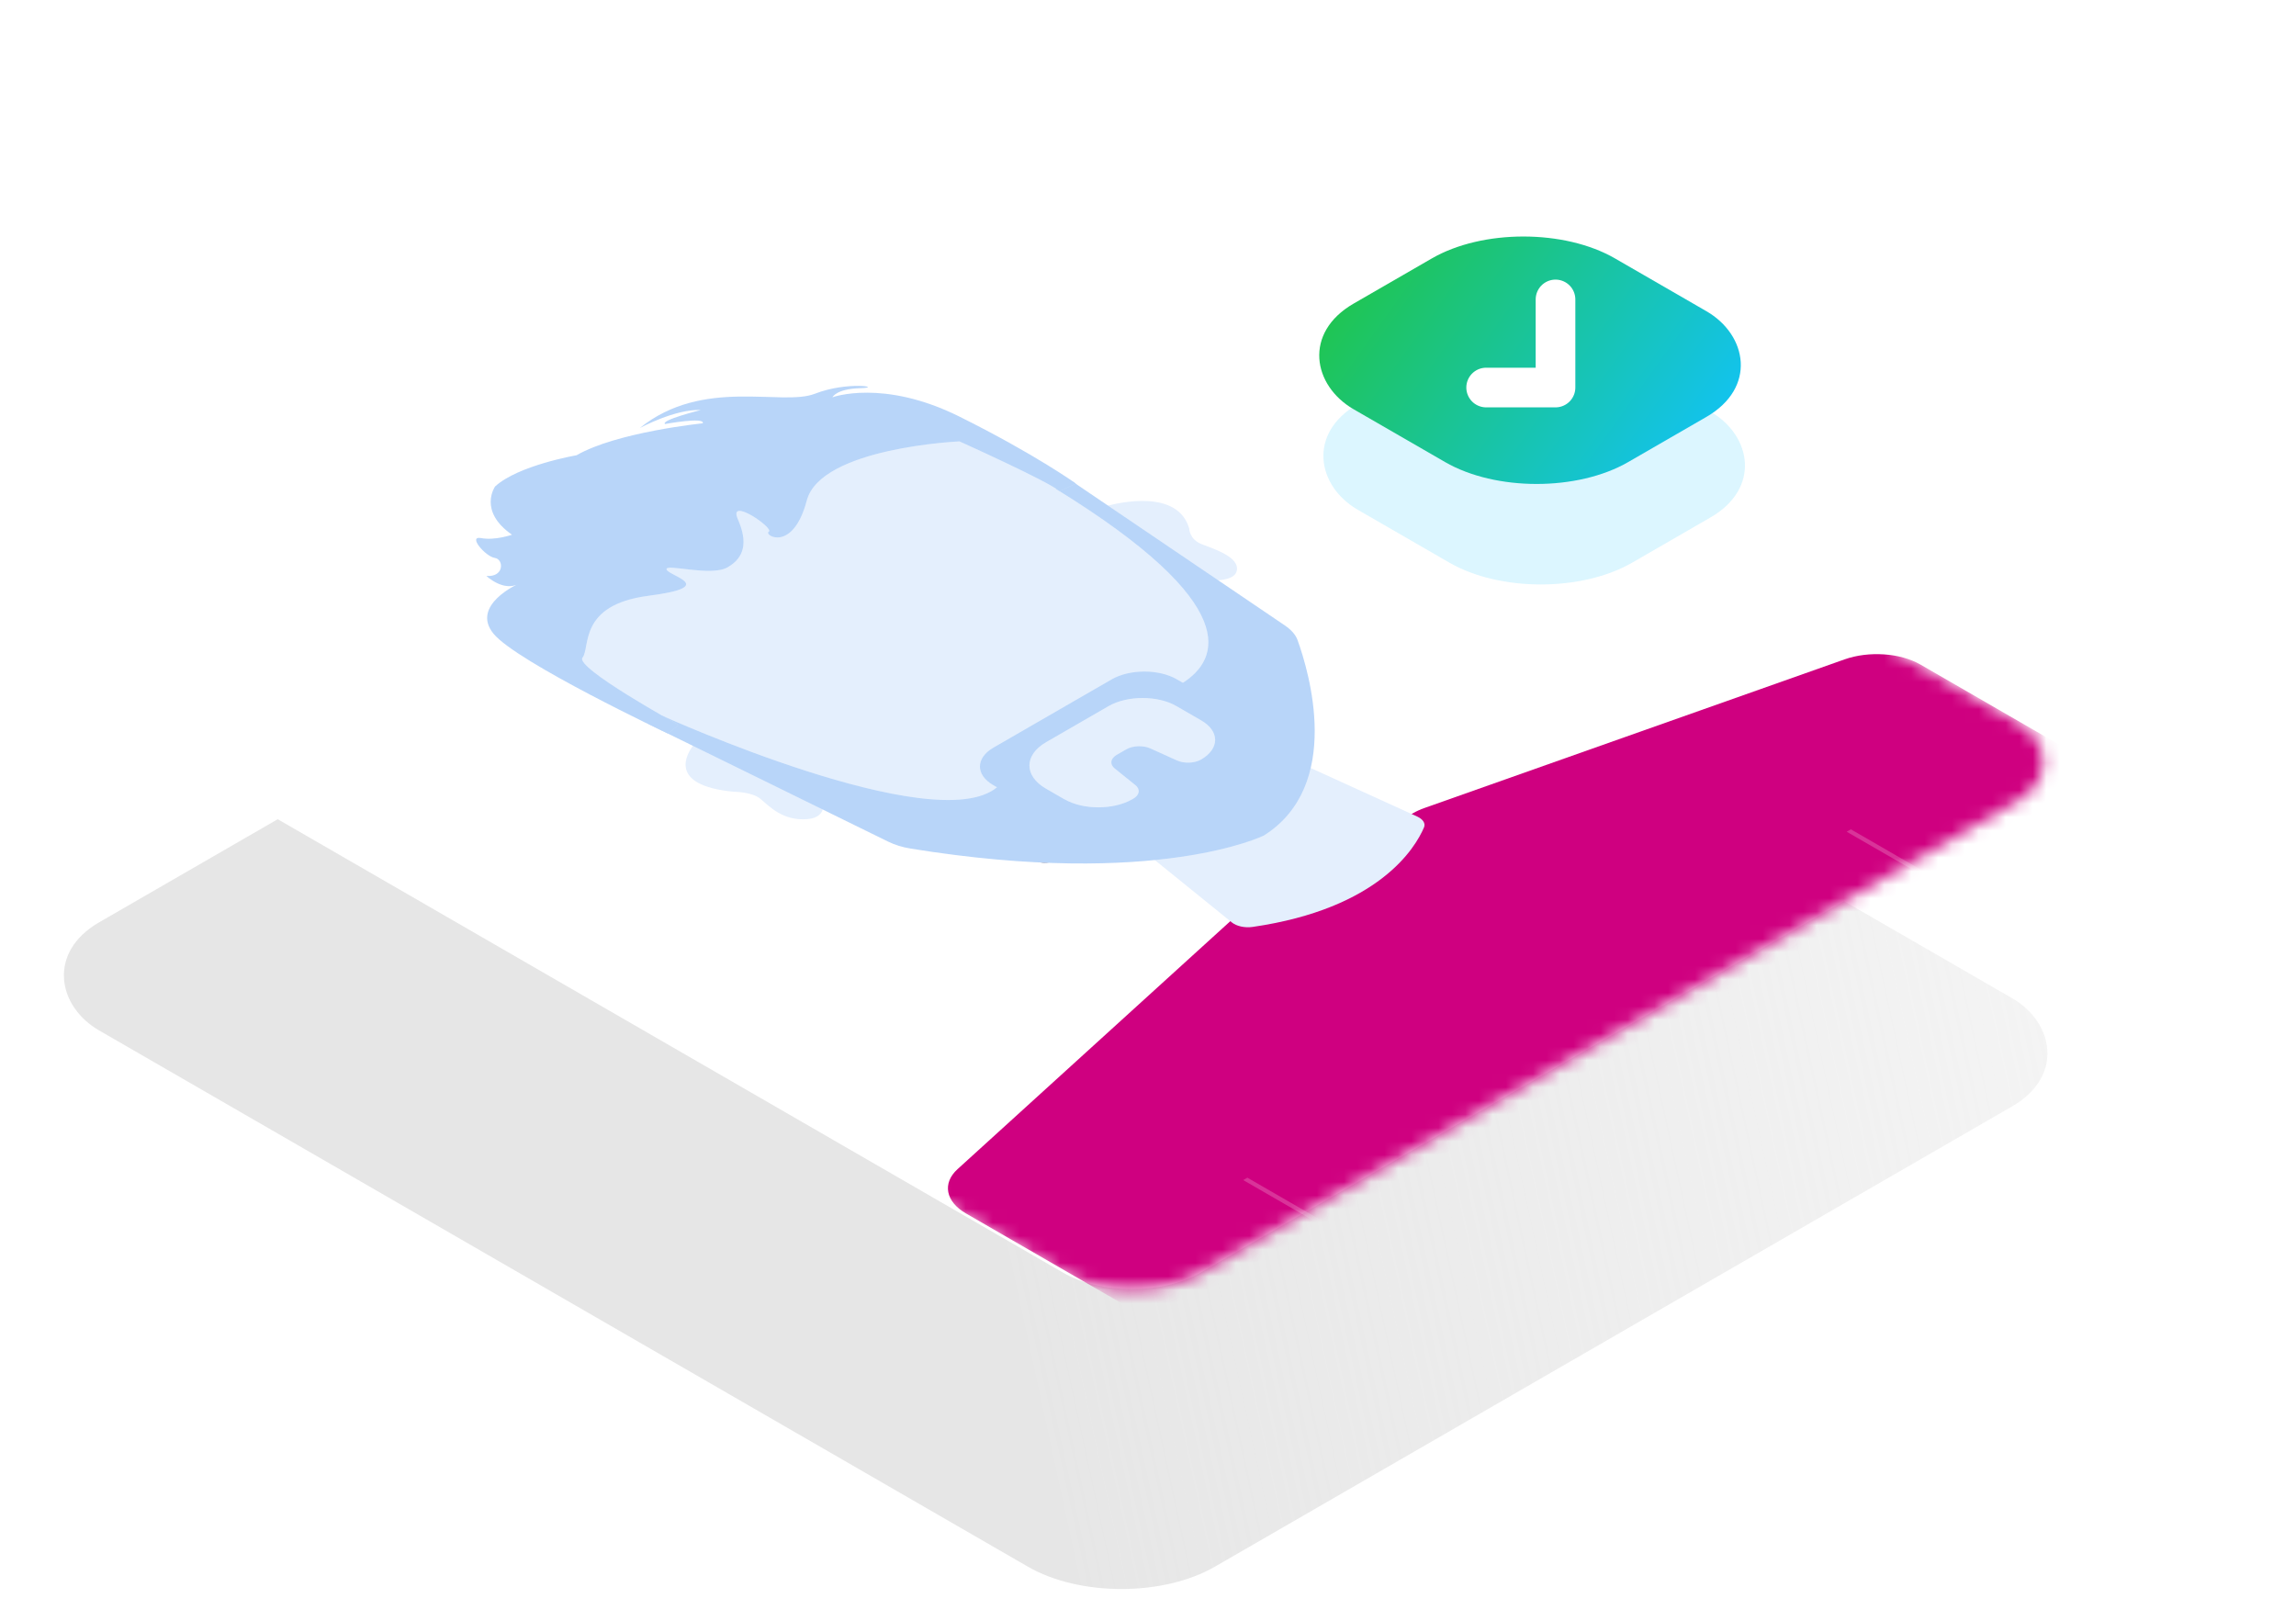 <svg width="170" height="120" viewBox="0 0 170 120" fill="none" xmlns="http://www.w3.org/2000/svg">
<rect opacity="0.7" width="84.165" height="95.407" rx="8" transform="matrix(-0.866 0.5 0.866 0.5 73.295 30.209)" fill="url(#paint0_linear)"/>
<rect width="81.581" height="95.647" rx="5.871" transform="matrix(-0.866 0.5 0.866 0.5 71.622 8.553)" fill="white"/>
<mask id="mask0" mask-type="alpha" maskUnits="userSpaceOnUse" x="3" y="10" width="149" height="86">
<rect width="81.581" height="95.647" rx="5.871" transform="matrix(-0.866 0.5 0.866 0.5 71.622 8.553)" fill="white"/>
</mask>
<g mask="url(#mask0)">
<rect width="3.126" height="2.166" rx="0.714" transform="matrix(-1.022 0.39 0.675 0.59 78.84 61.584)" fill="#787893"/>
<path d="M104.626 60.208C104.881 60.061 105.164 59.932 105.471 59.824L136.573 48.822C138.376 48.184 140.701 48.343 142.196 49.206L165.431 62.621L94.9 103.342L71.525 89.846C70.011 88.972 69.75 87.608 70.899 86.564L91.379 67.946C91.559 67.782 91.769 67.631 92.006 67.494L104.626 60.208Z" fill="#CF0080"/>
<line opacity="0.2" y1="-0.179" x2="18.209" y2="-0.179" transform="matrix(0.866 0.5 0.866 -0.5 137.04 61.402)" stroke="white" stroke-width="0.357"/>
<line opacity="0.2" y1="-0.179" x2="18.209" y2="-0.179" transform="matrix(0.866 0.5 0.866 -0.5 92.359 87.196)" stroke="white" stroke-width="0.357"/>
<path d="M96.434 56.586L104.924 60.454C105.351 60.648 105.566 60.956 105.436 61.261C104.795 62.766 102.121 67.274 92.742 68.631C92.159 68.716 91.552 68.575 91.203 68.293L84.939 63.222L96.434 56.586Z" fill="#E4EFFD"/>
<path d="M51.362 55.147C50.512 54.718 49.65 54.271 48.781 53.806C48.168 53.521 47.571 53.217 47.002 52.888C46.682 52.704 46.376 52.512 46.082 52.321C46.072 52.315 46.063 52.31 46.053 52.304L46.057 52.303C38.471 47.337 38.829 39.73 47.1 34.954C55.706 29.986 69.611 29.96 78.162 34.898C78.886 35.315 79.547 35.759 80.147 36.218C80.672 36.572 81.285 36.988 81.965 37.457C82.87 37.211 87.212 36.201 88.054 39.141C88.054 39.141 88.049 39.921 88.969 40.288C89.888 40.655 91.834 41.243 91.564 42.293C91.414 42.872 90.454 42.992 89.621 42.984C91.331 44.285 93.058 45.653 94.66 47.011C94.66 47.011 98.153 57.85 92.689 61.272C92.689 61.272 88.87 64.55 67.718 62.165C67.718 62.165 65.027 61.249 60.977 59.562C60.977 60.032 60.754 60.562 59.779 60.648C57.961 60.803 56.943 59.68 56.307 59.149C55.672 58.618 54.32 58.621 54.32 58.621C49.354 58.146 50.884 55.756 51.362 55.147Z" fill="#E4EFFD"/>
<path d="M49.047 52.999C49.047 52.999 69.205 62.129 73.819 58.292L73.549 58.136C72.222 57.37 72.225 56.123 73.562 55.351L82.307 50.302C83.642 49.532 85.802 49.526 87.132 50.294L87.566 50.544C87.572 50.548 87.578 50.552 87.585 50.555C90.258 48.845 92.164 44.804 78.165 36.188L79.441 35.676L95.139 46.312C95.6 46.625 95.927 46.989 96.073 47.391C96.913 49.715 99.449 58.142 93.586 61.861C93.586 61.861 85.668 65.789 67.428 62.83C66.817 62.731 66.244 62.552 65.76 62.314L48.003 53.602L49.047 52.999ZM78.828 59.184C80.203 59.977 82.46 59.973 83.843 59.175L83.915 59.133C84.386 58.861 84.445 58.435 84.062 58.126L82.536 56.898C82.149 56.587 82.215 56.161 82.683 55.891L83.391 55.482C83.878 55.201 84.648 55.174 85.183 55.417L87.14 56.302C87.674 56.545 88.447 56.517 88.931 56.237C90.313 55.439 90.32 54.136 88.945 53.342L87.094 52.273C85.719 51.48 83.462 51.483 82.079 52.282L77.459 54.949C75.814 55.899 75.807 57.446 77.442 58.39L78.822 59.187L78.828 59.184Z" fill="white"/>
<path d="M49.047 52.999C49.047 52.999 69.205 62.129 73.819 58.292L73.549 58.136C72.222 57.37 72.225 56.123 73.562 55.351L82.307 50.302C83.642 49.532 85.802 49.526 87.132 50.294L87.566 50.544C87.572 50.548 87.578 50.552 87.585 50.555C90.258 48.845 92.164 44.804 78.165 36.188L79.441 35.676L95.139 46.312C95.6 46.625 95.927 46.989 96.073 47.391C96.913 49.715 99.449 58.142 93.586 61.861C93.586 61.861 85.668 65.789 67.428 62.83C66.817 62.731 66.244 62.552 65.76 62.314L48.003 53.602L49.047 52.999ZM78.828 59.184C80.203 59.977 82.46 59.973 83.843 59.175L83.915 59.133C84.386 58.861 84.445 58.435 84.062 58.126L82.536 56.898C82.149 56.587 82.215 56.161 82.683 55.891L83.391 55.482C83.878 55.201 84.648 55.174 85.183 55.417L87.14 56.302C87.674 56.545 88.447 56.517 88.931 56.237C90.313 55.439 90.32 54.136 88.945 53.342L87.094 52.273C85.719 51.48 83.462 51.483 82.079 52.282L77.459 54.949C75.814 55.899 75.807 57.446 77.442 58.39L78.822 59.187L78.828 59.184Z" fill="#1172EB" fill-opacity="0.3"/>
<path d="M79.668 35.807C79.668 35.807 76.654 33.636 71.017 30.834C65.377 28.035 61.637 29.414 61.637 29.414C61.637 29.414 61.905 28.794 63.687 28.742C65.469 28.69 62.768 28.201 60.332 29.154C57.896 30.106 52.054 27.913 47.372 31.691C47.372 31.691 50.009 30.267 51.875 30.362C51.875 30.362 48.901 31.103 49.237 31.395C49.237 31.395 52.21 30.851 52.034 31.341C52.034 31.341 45.667 31.989 42.691 33.707C42.691 33.707 38.361 34.45 36.657 36.019C36.657 36.019 35.373 37.834 37.913 39.592C37.913 39.592 36.636 40.035 35.622 39.84C34.605 39.647 35.953 41.211 36.633 41.308C37.314 41.405 37.348 42.75 36.012 42.643C36.012 42.643 37.298 43.854 38.405 43.215C38.405 43.215 34.803 44.805 36.545 46.925C38.291 49.043 49.45 54.313 49.45 54.313L50.261 53.682C50.261 53.682 42.534 49.429 43.13 48.692C43.727 47.956 42.79 44.786 48.022 44.111C53.254 43.436 49.527 42.657 49.356 42.168C49.192 41.678 52.62 42.727 53.876 42.002C55.132 41.277 55.377 40.14 54.629 38.434C53.883 36.726 57.347 39.119 56.923 39.364C56.499 39.609 58.697 40.976 59.735 37.058C60.773 33.136 71.04 32.681 71.04 32.681C71.04 32.681 77.578 35.619 78.454 36.366L79.668 35.807Z" fill="white"/>
<path d="M79.668 35.807C79.668 35.807 76.654 33.636 71.017 30.834C65.377 28.035 61.637 29.414 61.637 29.414C61.637 29.414 61.905 28.794 63.687 28.742C65.469 28.69 62.768 28.201 60.332 29.154C57.896 30.106 52.054 27.913 47.372 31.691C47.372 31.691 50.009 30.267 51.875 30.362C51.875 30.362 48.901 31.103 49.237 31.395C49.237 31.395 52.21 30.851 52.034 31.341C52.034 31.341 45.667 31.989 42.691 33.707C42.691 33.707 38.361 34.45 36.657 36.019C36.657 36.019 35.373 37.834 37.913 39.592C37.913 39.592 36.636 40.035 35.622 39.84C34.605 39.647 35.953 41.211 36.633 41.308C37.314 41.405 37.348 42.75 36.012 42.643C36.012 42.643 37.298 43.854 38.405 43.215C38.405 43.215 34.803 44.805 36.545 46.925C38.291 49.043 49.45 54.313 49.45 54.313L50.261 53.682C50.261 53.682 42.534 49.429 43.13 48.692C43.727 47.956 42.79 44.786 48.022 44.111C53.254 43.436 49.527 42.657 49.356 42.168C49.192 41.678 52.62 42.727 53.876 42.002C55.132 41.277 55.377 40.14 54.629 38.434C53.883 36.726 57.347 39.119 56.923 39.364C56.499 39.609 58.697 40.976 59.735 37.058C60.773 33.136 71.04 32.681 71.04 32.681C71.04 32.681 77.578 35.619 78.454 36.366L79.668 35.807Z" fill="#1172EB" fill-opacity="0.3"/>
</g>
<g opacity="0.15" filter="url(#filter0_f)">
<rect width="22.341" height="23.471" rx="7.828" transform="matrix(-0.866 0.5 0.866 0.5 113.104 22.66)" fill="#11C3FF"/>
</g>
<rect width="22.341" height="23.471" rx="7.828" transform="matrix(-0.866 0.5 0.866 0.5 112.797 15.219)" fill="url(#paint1_linear)"/>
<path d="M115.173 22.17L115.173 28.693L110.037 28.693" stroke="white" stroke-width="2.936" stroke-linecap="round" stroke-linejoin="round"/>
<defs>
<filter id="filter0_f" x="90.878" y="18.103" width="45.432" height="32.02" filterUnits="userSpaceOnUse" color-interpolation-filters="sRGB">
<feFlood flood-opacity="0" result="BackgroundImageFix"/>
<feBlend mode="normal" in="SourceGraphic" in2="BackgroundImageFix" result="shape"/>
<feGaussianBlur stdDeviation="3.425" result="effect1_foregroundBlur"/>
</filter>
<linearGradient id="paint0_linear" x1="77.482" y1="83.642" x2="-17.573" y2="157.591" gradientUnits="userSpaceOnUse">
<stop stop-color="#DCDCDC"/>
<stop offset="1" stop-color="#DCDCDC" stop-opacity="0"/>
</linearGradient>
<linearGradient id="paint1_linear" x1="21.537" y1="-3.792" x2="8.428" y2="27.704" gradientUnits="userSpaceOnUse">
<stop stop-color="#22C532"/>
<stop offset="1" stop-color="#11C3FF"/>
</linearGradient>
</defs>
</svg>
